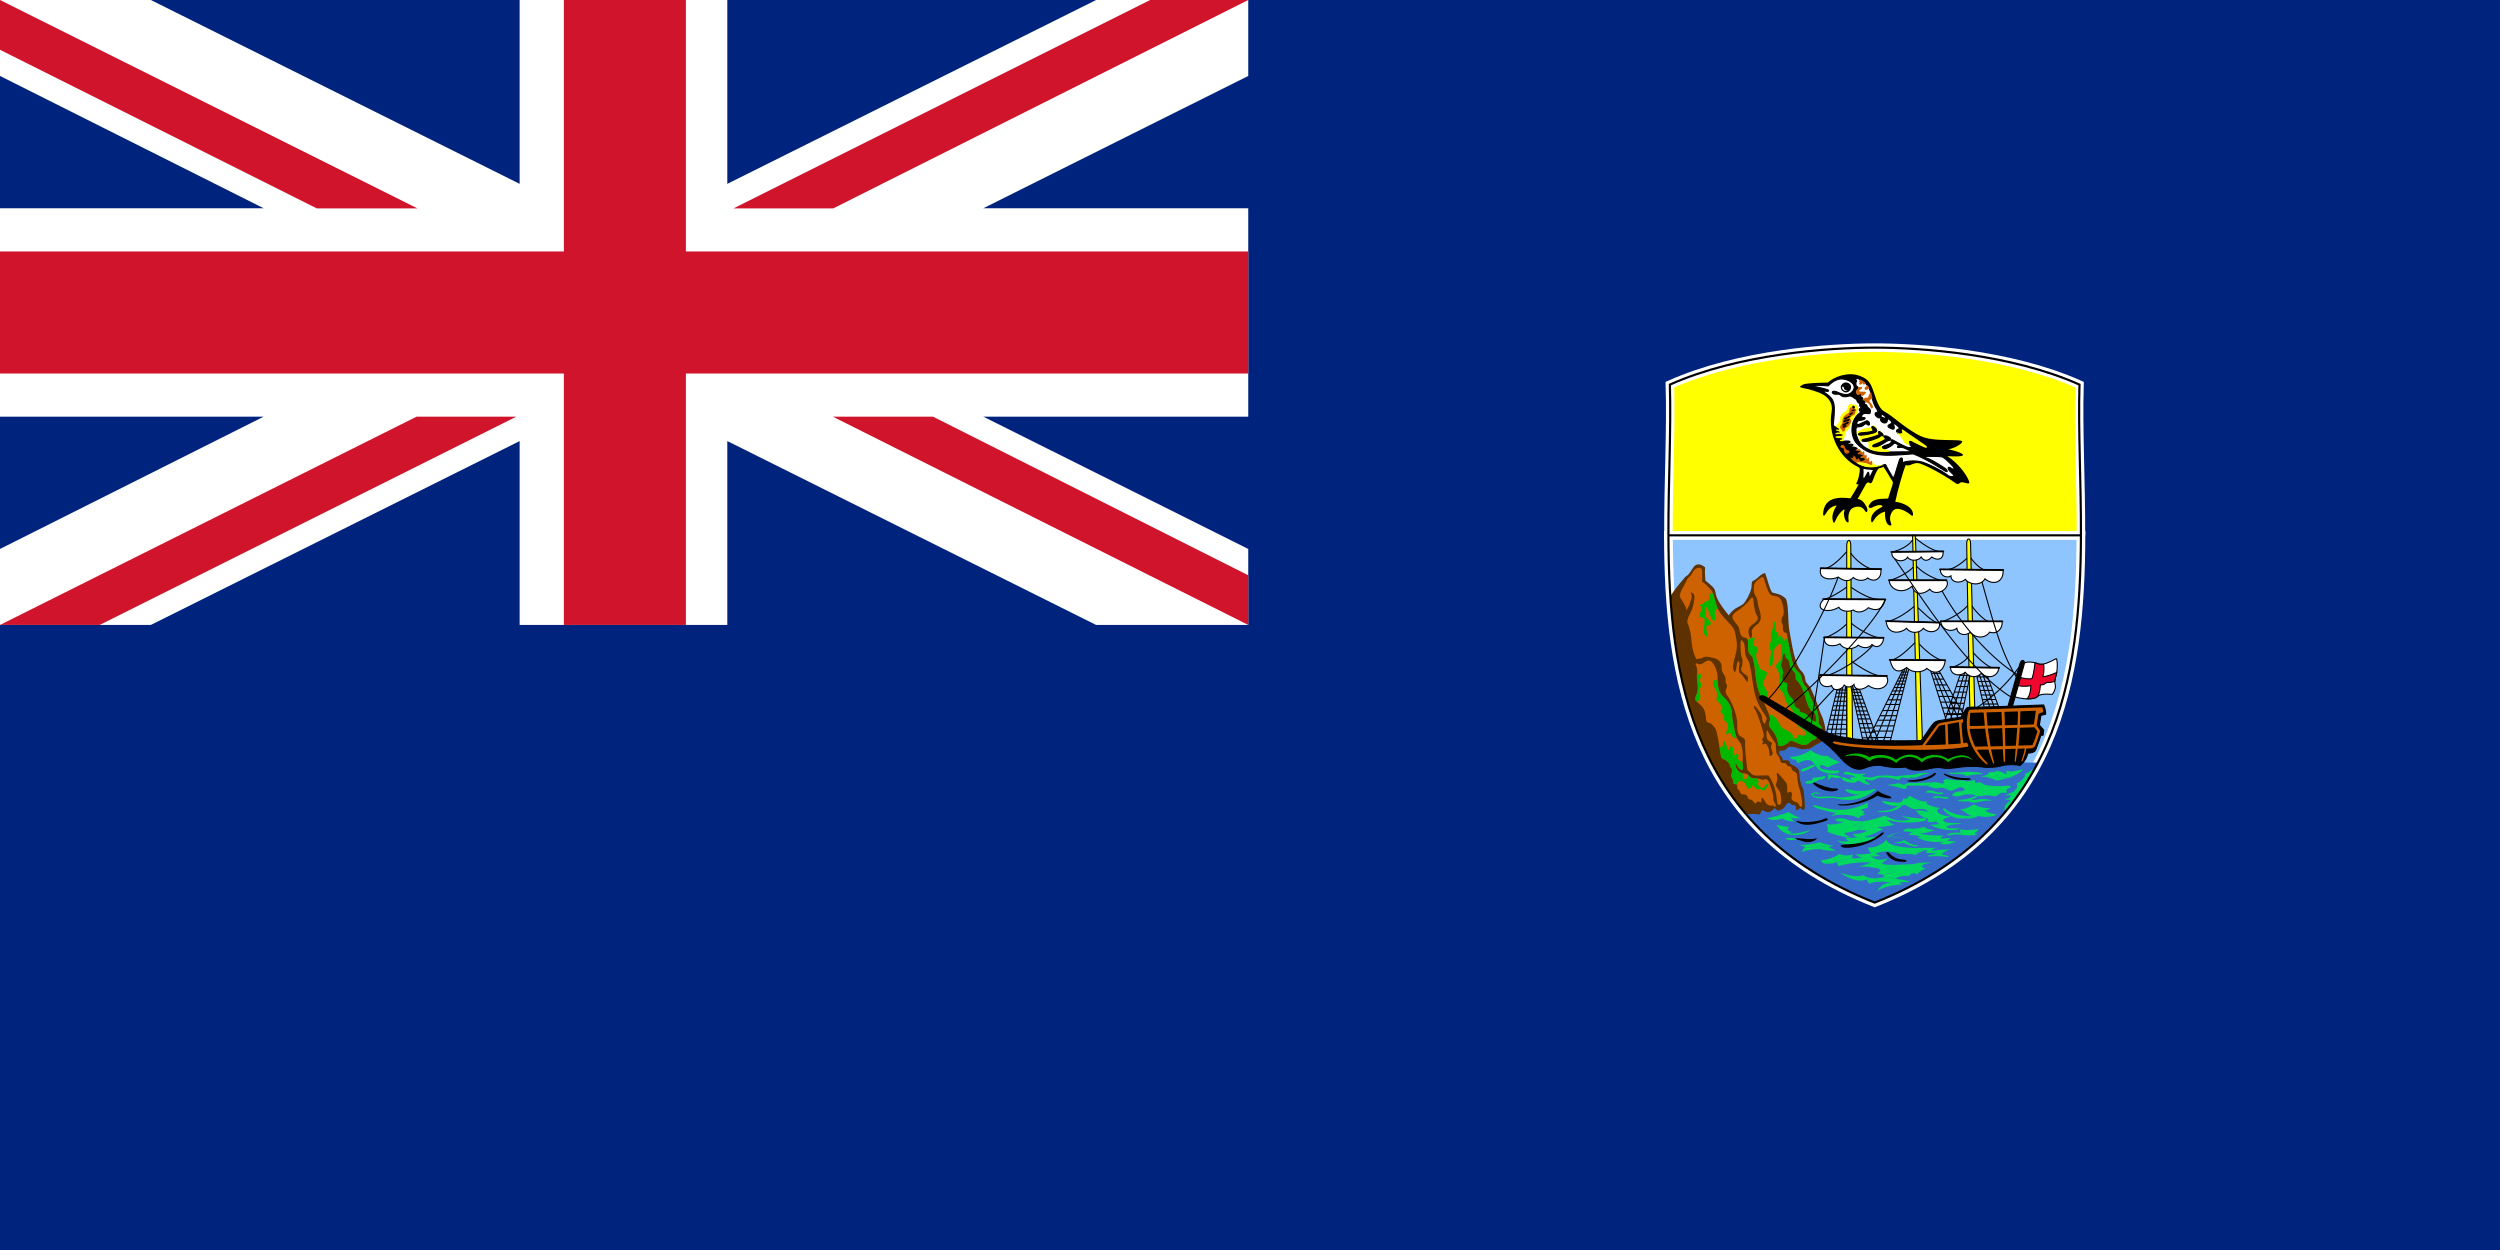 <svg xmlns="http://www.w3.org/2000/svg" width="1200" height="600" version="1"><path d="M1200 600V0H0v600h1200z" fill="#00247d"/><path d="M0 99.96h126.546L0 36.455V0h72.404l177.022 88.246V0h99.681v88.246L526.13 0h73.028v36.456L471.988 99.96h127.17v100.038h-127.17l127.17 63.504v36.468H526.13l-177.023-88.258v88.258h-99.68v-88.258L72.403 299.969H0v-36.468l126.546-63.504H0V99.96z" fill="#fff"/><path d="M552.061 0L352.074 100.03h47.872L599.158 0h-47.097zm47.097 299.969l-199.425-99.976h48.085l151.34 76.141v23.835zM200.37 100.03L0 0v23.89l152.078 76.141h48.293zm-.412 99.963L0 299.97h47.847l199.988-99.976h-47.877z" fill="#cf142b"/><path d="M0 120.714h270.658V0h58.576v120.714h269.924v58.578H329.234V299.97h-58.576V179.292H0v-58.578z" fill="#cf142b"/><path d="M399.668 640.771c-.046 16.332-2.623 33.927-23.764 42.308-21.142-8.381-23.719-25.976-23.765-42.308h47.529z" fill="#8fc5ff" stroke-width="1.009" transform="matrix(4.166 0 0 4.167 -666.166 -2413.139)" stroke="#fff"/><path d="M900.003 433.162c39.93-15.83 63.967-39.556 78.328-67.104-2.15.084-6.654-.045-8.6-.179-2.166-.141-84.457-8.408-94.202-11.984-8.478-3.108-40.826 2.642-55.925 8.038 14.086 29.302 38.485 54.611 80.399 71.229z" fill="#366cc9"/><path d="M838.444 390.972c1.346-.437 3.916-.333 4.929-.15 1.191.217 1.408.325 1.841-.975.434-1.3 1.409-.975 2.167-.325.758.65 2.704.325 3.462-.758.759-1.08.975-.971 1.733-.217.759.758 1.084.542 1.842.325.758-.212 2.058-1.08 2.708-2.27.65-1.193 1.62-1.626 2.163-.976.541.65 1.083.975 1.841.867.758-.109.975.65.867 1.62-.109.976.325 1.192 2.166-.32 1.625 1.62 2.163.97 2.163-.759 0-1.733-.43-8.12-1.08-8.987-.65-.867-1.3-3.359-1.408-5.31-.204-3.678-.216-3.895-4.658-6.17 0-1.3-.325-1.842-3.462-1.625.108-.434-.433-1.734-1.083-2.275-.65-.542-.759-.759-.434-2.271 1.3.108 2.709-.109 3.467-1.192.754-1.083 3.245-.867 4.762-.217 1.517.65 3.466.759 6.387.325 1.083-.866 2.925-1.841 4.875-2.925 1.946-1.083 2.487-1.517 2.595-3.033.28-3.888-1.083-8.338-2.166-10.393-1.08-2.058-1.404-4.658-2.92-7.908-1.65-3.538-1.626-4.438-3.467-6.605-.504-.596-1.083-1.083-1.192-2.27-.108-1.192-.541-2.817-1.837-4.01-3.275-3.003-4.55-12.67-5.85-19.817-.746-4.096-.216-13.75-1.945-15.267-2.925-2.384-4.334-1.95-6.283-2.709-1.409-1.95-2.054-5.846-3.354-9.313-2.059.325-3.467 2.492-4.875 3.25-1.408.759-1.625.759-1.625 2.709 0 1.946-1.083 4.654-3.029 7.688-1.95 3.03-5.2 2.167-7.904 6.713-5.958-7.255-6.066-9.313-6.5-11.372-.432-2.054-1.407-2.487-4.761-5.412 0-.867-.434-4.33-.109-6.28-2.491-2.058-4.333-1.733-5.52-.217-1.192 1.517-2.058 3.788-3.9 4.655-1.104 1.404-4.433 4.946-7.158 9.163 2.48 37.685 10.983 75.095 36.552 105.013z" fill="#5d3100"/><path d="M399.668 640.771c.018-6.152-.324-12.125-.168-17.359-7.9-3.535-18.295-4.262-23.596-4.262-5.302 0-15.697.727-23.597 4.262.156 5.234-.185 11.207-.168 17.359h47.529z" stroke-width=".98" transform="matrix(4.166 0 0 4.167 -666.166 -2413.139)" fill="#ff0" stroke="#fff"/><path d="M806.342 286.542c1.083 1.734 3.033 4.713 3.25 6.334.758-1.571 1.354-2.271 1.516-3.246.163-.975 1.3-2.871.867-3.9-.433-1.03-.758-1.842.433-1.084 1.188.759.958 2.071.7 4.009-.7 5.304-2.92 6.388-3.246 9.963 3.196 7.525.813 10.234 4.275 17.596.542.325 1.988-.254 2.42-.145 1.838-1.3 3.213-.83 5.809-.288 2.6.542 4.008 2.38 4.008 4.004 0 1.625 0 2.059.542 3.034.541.975 1.624 2.492 1.408 3.575-.217 1.08.216 1.73.541 2.271.325.542-.108 1.733-.433 2.492-.325.758-.216 1.733 1.083 3.358 1.3 1.621 4.33 8.446 4.33 12.45 0 4.01.216 5.851 1.84 6.605 1.626.759 2.167 1.409 1.95 3.142-.216 1.734.759 10.722.976 12.13.216 1.408.758 1.083 1.408 1.842.646.754 1.079 1.62 3.246 1.62 2.166 0 4.258-.287 5.666-.07 1.95 2.708 3.141 6.388 3.575 8.663.433 2.275.395 5.38 1.154 5.38.758 0 1.516.107 1.3-2.71-.217-2.816-.434-3.25-1.409-4.654-.975-1.408-1.516-2.058-.975-2.925.542-.867.65-2.275.434-3.358-.217-1.084-.542-2.705 1.3-.542 1.841 2.167 2.383 2.708 2.925 3.467.541.758.754 2.167.65 3.467-.109 1.295.104 1.837.862 1.187.758-.646 1.733.433 1.3 1.842-.433 1.408.108 2.275 1.408 2.708 1.3.434 1.842.759 2.167 1.734.325.975 1.408 1.404 1.408-.542 0-1.95-.758-6.067-1.3-7.363-.542-1.3-.975-4.117-1.083-5.742-.109-1.625-.434-2.054-1.192-2.379-.758-.325-1.408-.867-1.516-1.625-.109-.758-.759-1.03-1.246-1.03-.488 0-.917-.378-1.188-.92-.27-.542-.541-.596-1.083-.65-.542-.054-1.408.27-1.679-.596-.27-.867-.65-2.113-1.192-2.817-.541-.704-1.029-.92-1.083-3.354-.054-2.438-.108-2.763-.866-3.63-.759-.866-2.059-3.137-2.6-4.112-.538-.975-1.08-1.95-1.08.108 0 2.054 0 3.138 1.296 3.896 1.3.758 1.625.758 1.084 1.842-.542 1.083 0 1.842.216 2.6.217.758.65 1.517 0 2.27-.65.76-1.3.543-1.191-.645.108-1.192-.325-2.6-.863-3.575-.541-.975-.975-1.625-1.625-1.083-.65.541-1.191-.109-.758-.542.433-.434.325-.759 0-1.084-.325-.325-.433-.65.108-1.3.542-.65.542-.975.217-2.487-.325-1.517-2.708-9.097-3.791-10.83-1.084-1.733-.975-3.033.433-1.3 1.408 1.733 2.6 3.25 2.708 4.654.108 1.409.433 2.276.867 2.817.433.542.758.325.975-.867.216-1.191 1.083-.758-.434-3.029-1.516-2.275-4.333-6.067-5.416-12.888-1.083-6.821-1.517-11.371-2.6-13.209-1.079-1.842-1.404-2.275-1.512-4.008-.109-1.734 0-3.467-.759-4.763-.758-1.3-1.3-1.517-1.408.433-.108 1.946.109 6.28.65 7.038.542.758.217 2.704.109 3.788-.109 1.083-1.813 2.154 1.733 4.333 1.408.867 1.187 2.059.975 2.817-.217.754-.434.646-1.192-.542-.758-1.191-1.516-2.166-2.275-2.816-.758-.65-.866-1.084-.758-2.6.108-1.517.433-2.6 0-3.138-.433-.542-.65-.109-.867.754-.216.867-.433 3.25-.866 3.9-.434.65-.65.217-.975-1.192-.325-1.408.108-3.57.866-6.062.759-2.492 1.192-5.092.542-8.338-.65-3.25-.325-4.225-2.816-6.93-2.488-2.708-5.304-5.308-6.496-8.663-1.191-3.358-1.408-6.283-2.708-7.8-1.296-1.513-3.137-3.463-4.329-4.004v-4.98c0-1.192-.542-1.95-1.95-1.733-1.408.216-2.275 1.408-3.137 3.03-.867 1.624-1.517.866-2.708 3.683-1.192 2.816-2.925 4.22-2.925 7.254z" fill="#cf6200"/><path d="M814.137 318.269c.867.541 1.696.904 2.996.254s2.854-2.525 4.587-.684c1.73 1.838 2.704 4.872 2.704 7.255 0 2.38 0 6.821 2.708 9.313 2.708 2.488 4.112 5.088 4.22 8.338.11 3.246 1.3 8.23 1.626 9.53.325 1.295 1.083 2.812 1.95 3.679.866.867 1.516 3.358 1.624 5.954.109 2.6-.324 4.442 0 5.742.325 1.3 0 2.384-.974 1.734-.975-.65-1.192-.975-1.734-2.059-.541-1.083-1.191-.867-.65.759.542 1.625 2.167 3.137 3.575 3.137 1.408 0 1.842.217 2.708 1.084.863.866.971 1.3 2.488 1.3 1.516 0 1.733 0 3.141.433s1.408.217 2.167 0c.758-.217 1.512.433 2.054 1.842.541 1.408 1.841 5.304 1.841 6.388 0 1.083 0 2.166.759 3.25.758 1.083.541 2.167-.325 1.516-.867-.65-.867-.433-1.517-.325-.65.109-1.083-.216-1.946-.758-.866-.542-.325-.433-1.191-1.733-.867-1.3-1.409-1.734-1.409-.759s-.108 2.167-.758 1.625c-.65-.541-.975-.541-1.516 0-.542.542-.759.975-1.409-.108s-1.408-1.083-2.058-1.3c-.65-.217-.65-.217-.97-1.192-.326-.975-1.3-1.191-2.167-1.191-.867 0-1.3-.434-1.408-1.084-.109-.646-.65-1.08-1.084-1.404-.433-.325-.216-1.083-.325-1.842-.108-.758-.758-.433-1.191-.65-.434-.217-.759-.108-.759-1.192 0-1.083-.433-1.408-.758-2.166-.32-.759 0-1.517.217-2.38.216-.866.108-1.408-.538-2.166-.65-.759-.108-1.517-1.841-3.034-1.733-1.517-2.6-.217-3.142-3.788-.541-3.575-1.625-10.938-2.6-12.13-.974-1.191-1.62-2.058-2.595-2.383-.975-.325-1.625-.108-1.733-2.167-.109-2.054-.759-4.654-2.059-5.954-1.3-1.3-1.841-1.733-2.491-2.275-.65-.542-.867-1.517 0-3.354.866-1.842.542-4.334.433-5.526-.108-1.187-.433-2.704-.216-4.004.216-1.3.108-2.925-.217-3.792s-.758-1.083-.217-1.733zm26.094-30.789c-1.466 1.887-3.029 3.466-5.05 4.908-2.02 1.446-4.62 2.6-3.178 5.055 1.446 2.454 2.6 2.746 2.887 4.62.292 1.876.725 3.468 2.167 3.9 1.445.43 2.02.143 2.02 3.176 0 3.034 0 4.188 1.3 5.342s1.154 2.308 1.733 5.054c.575 2.742.575 8.663 2.309 12.705 1.733 4.042 5.633 11.697 5.2 13.284-.434 1.588-1.013 2.742.72 4.617 1.733 1.88 2.887 4.621 3.033 6.209.142 1.591.434 2.166 2.163 1.591 1.733-.579 2.6-1.158 3.179-1.879.575-.72 1.729-.575 3.32.288 1.588.866 4.042 1.733 5.483.866 1.446-.866 2.167-2.162 3.467-2.162 2.02-1.446 2.741-4.48 3.174-5.342.434-.867.146-.867-.72-1.734-.867-.866-.434-2.312-.58-3.754-.141-1.446-.72-3.608-2.453-6.788-1.73-3.175-2.742-7.075-3.896-8.083-1.154-1.013-1.733-3.467-1.88-4.622-.14-1.154-1.44-2.166-2.307-3.033-.867-.863-1.734-2.163-2.742-7.217-1.012-5.054-1.733-8.663-1.733-9.53 0-.866-.146-1.012-1.012-1.3-.867-.287-1.3-1.733-1.009-2.454.288-.72-.291-1.442-.579-2.308-.287-.867 0-2.455.58-3.321.574-.867.433-3.321-.147-5.342-.579-2.021-1.154-3.755-3.466-4.046-2.308-.288-2.741-.863-3.608-2.742-.867-1.875-1.733-5.196-2.02-5.921-.288-.721-.722-.867-2.455.579-1.733 1.442-2.308 1.92-2.308 4.62 0 1.734.287 2.31.862 3.322.58 1.008.725 1.3 1.159 4.042.433 2.742 2.887 7.075-.292 9.53-3.175 2.454-2.741 3.033-2.596 4.762.142 1.734-.866 2.888-1.445.433-.575-2.454 0-3.896 1.733-5.05 1.733-1.158 3.32-2.6 2.166-4.187-1.158-1.588-1.587-5.342-1.733-7.076-.146-1.733-.433-2.312-1.446-1.012z" fill="#cf6200"/><path d="M814.512 324.294c-.079 1.175.184 2.467.275 3.504.109 1.192.433 3.684-.433 5.526-.867 1.837-.65 2.812 0 3.354.037.029.07.058.104.087 1.767-.591 1.996-2.562 1.52-3.516-.503-1.009-.358-2.238.217-3.246.58-1.013.58-1.588.075-2.313-.508-.72-.508-.72.071-2.742.509-1.78-.775-1.767-1.829-.654zm18.466 27.98c-.325-1.3-1.517-6.283-1.625-9.53-.109-3.25-1.513-5.85-4.22-8.337-2.113-1.946-2.576-5.071-2.676-7.484-1.587-.97-2.258-.529-2.124 1.275.141 1.946 2.091 2.888 1.804 5.7-.288 2.817-.288 2.096 1.083 3.467 1.37 1.371 1.875 2.671 1.154 3.25-.72.576-.796 1.588.217 1.946 1.008.363 1.083 1.446.937 2.455-.146 1.012.796 1.229 1.37 1.95.58.72.65 2.454.076 3.467-.58 1.008-.65 2.596.358 1.733 1.013-.867 1.446-.075 2.237 1.296.688 1.183 1.263.813 2.009.454a9.135 9.135 0 0 1-.6-1.642zm14.078 25.231c-.65 1.3-1.408.867-2.058.217-.65-.65-1.408-.65-1.083-1.842.325-1.192.216-1.409-.65-2.059-.1-.075-.2-.141-.3-.208-.271-.008-.588-.008-1-.008-1.517 0-1.625-.434-2.488-1.3a7.28 7.28 0 0 0-.533-.484c-.017.209-.008.484-.008.809 0 1.191 0 .975-1.192 1.3-1.192.325-.975-1.192-1.192-2.167a3.58 3.58 0 0 0-.187-.583c-1.304-.25-2.679-1.626-3.17-3.096-.542-1.626.108-1.842.65-.759.541 1.084.758 1.409 1.733 2.059.974.65 1.3-.434.974-1.734-.104-.416-.129-.9-.116-1.437-.233-.421-.55-.763-.967-.946-1.733-.759-1.191-.975-1.083-2.384.108-1.404-.217-1.404-1.3-.65-1.083.759-1.192-.108-1.192-2.27 0-2.167-1.408-2.167-1.729-.65-.325 1.516-.866.541-1.516-1.626s-1.517-2.708-1.625-.65c-.092 1.742-.575 2.159-1.708 1.192.2 1.258.375 2.433.516 3.358.542 3.571 1.409 2.271 3.142 3.788 1.733 1.517 1.191 2.275 1.841 3.034.646.758.754 1.3.538 2.166-.217.863-.538 1.621-.217 2.38.325.758.758 1.083.758 2.166 0 1.084.325.975.759 1.192.27.133.62.058.875.167.279-.367.533-.817.858-1.142 1.3-1.3 3.25.108 3.9 1.733.65 1.626 1.404 2.059 2.379.759.975-1.3.65-1.084 1.733.108 1.083 1.192 1.517.975 1.517.975s1.083-.433 1.841.217 1.192.542 2.596-1.517c1.408-2.058-.646-1.408-1.296-.108zm3.862-59.415c.43-3.176.142-6.35 1.442-7.51 1.3-1.153 2.887-3.462 2.741 1.447-.141 4.908-.287 4.62-1.295 5.775-1.013 1.154-1.88 1.442-.867 3.32 1.008 1.876 1.154 2.022 1.008 4.91-.141 2.887-.141 4.041 1.013 5.487 1.154 1.442 1.441 1.588 1.733 3.175.287 1.588 1.296 3.755 2.596 4.909s2.745 4.475 2.887 6.788c.146 2.308 2.166 2.887 4.041 4.475 1.88 1.588-.429 2.742-1.875 2.021-1.441-.72-.866 0-1.733 1.008-.866 1.013-1.154 1.159-1.875-.575-.72-1.733-3.179-2.887-4.333-3.32-1.154-.434-2.162-2.313-3.175-4.188-.866-1.613-2.583-2.792-4.15-2.913.434 1.217.667 2.17.542 2.625-.433 1.588-1.012 2.742.721 4.617 1.733 1.88 2.887 4.621 3.033 6.209.142 1.591.434 2.166 2.163 1.591 1.733-.579 2.6-1.158 3.179-1.879.575-.72 1.729-.575 3.32.288 1.588.866 4.042 1.733 5.483.866 1.446-.866 2.167-2.162 3.467-2.162 2.02-1.446 2.741-4.48 3.174-5.342.434-.867.146-.867-.72-1.734-.867-.866-.434-2.312-.58-3.754-.141-1.446-.72-3.608-2.453-6.788-1.73-3.175-2.742-7.075-3.896-8.083-1.154-1.013-1.733-3.467-1.88-4.622-.14-1.154-1.44-2.166-2.307-3.033-.867-.863-1.734-2.163-2.742-7.217-.791-3.95-1.404-7.013-1.633-8.58-1.037 1.655-1.746 2.059-2.12.925-.434-1.295-1.013-2.02-1.588-1.154-.58.867-.725-.72-.725-1.442 0-.725-.142-.866-.867-.866-.72 0-.141-1.154-.433-3.321-.287-2.167-.72-2.455-1.008.146-.288 2.596-1.733 4.183-1.154 4.762.575.58.287 1.734-.292 3.467-.575 1.73-.287 2.742.146 3.896.433 1.154-.288 3.321-.58 5.2-.287 1.876 1.159 3.75 1.592.575zm-26.386-25.952c-1.07.08-1.804 1.017-1.191 4.296.383 2.03-1.154 1.588-1.73.575-.578-1.008-1.012-3.175-2.166-5.054-1.158-1.875-.579 1.3-.72 3.033-.146 1.734 1.008 1.734 2.02 3.175 1.008 1.446.142 2.026-1.012 2.026s-.575 2.308-.288 3.896c.288 1.587-.287 1.879-1.158.579-.862-1.3-.288-3.321-.142-5.775.142-2.455.288-1.88-1.3-2.455-1.587-.579-1.3-.866-.72-2.312.575-1.442 1.154-2.167.433-2.888-.725-.72-.58-1.154.575-1.3 1.154-.142.725-1.008 1.733-1.3 1.013-.288 1.446.146 1.587-1.73.121-1.566.646-2.529 1.821-2.054.708 2.413 1.63 6.167 2.258 7.288zm14.545 17.001c0 3.034 0 4.188 1.3 5.342s1.154 2.308 1.733 5.054c.575 2.742.575 8.663 2.309 12.705.516 1.204 1.229 2.734 1.958 4.325.958-.754 1.791-2.05 2.087-2.737.43-1.013-.866-3.034-1.879-4.763-1.008-1.733.146-2.313 1.154-4.48 1.013-2.162-.141-2.308-1.729-2.887-1.591-.575-1.591-2.021-2.458-4.33-.867-2.308-.72-3.32-.142-4.62.575-1.3.142-2.309-1.012-2.6-1.154-.288-.867-1.155-.433-2.597.433-1.445.72-1.733-1.009-1.3-1.312.325-1.629.571-2.02 1.046.095.417.141.996.141 1.842z" fill="#00b800"/><path d="M855.68 315.202c-.158 1.733-.145 2.6-.579 3.175-.429.58-.141 1.446.292 2.313.433.866.72 2.02.287 3.608s.288 2.888 1.155 3.321c.866.433 1.3 0 1.012 2.021-.292 2.02.867 4.188 1.875 5.054 1.012.867 1.733 2.309 1.587 3.176-.141.866.725 1.733 1.733 2.166 1.013.434.867.58.867 1.155 0 .579.433.579 1.588.866 1.154.288 2.02 1.013 3.32 2.6 1.3 1.588 3.175 2.455 2.887.721-.287-1.733 0-2.887-1.733-3.754-1.729-.867-3.029-5.054-3.754-7.942-.72-2.888-3.029-6.784-4.329-7.505-.145-2.025.146-3.033-1.154-4.046-1.3-1.008-1.733-2.308-1.733-3.32 0-1.01-.72-2.31-1.3-2.597-.575-.291-.866-1.012-.866-1.879s-1.009-.72-1.155.867z" fill="#5d3100"/><path d="M848.03 392.664c2.597-.217 9.638-2.275 10.392-2.925 1.733 1.191 4.766 2.817 6.066 2.817-2.491.541-4.116.216-4.766-.217.325.758 1.191 1.95 1.733 2.058-2.383-.108-5.087-.65-5.954-1.516-2.058.866-5.524 1.083-7.47-.217zm4.655 3.25c.92.27 5.52 1.03 6.116 1.03-1.516 1.295-.217 2.541 2.33 2.324-1.247.163-2.605.634-1.68.813 2.22.433 8.229-1.192 9.42-1.842-2.058 2.654-12.07 5.092-16.186-2.325zm4.116 6.605c1.242-.65 4.33-.434 5.792.27-1.625.596-4.817.596-5.792-.27z" fill="#00d860"/><path d="M861.455 402.41c2.22-.379 8.5 1.138 10.72-.216-.758 2.004-4.712 2.275-6.066 1.841-1.35-.433-2.65-.975-3.57-.92.487-.271-.326-.326-1.084-.705z"/><path d="M863.73 405.498c1.679.267 7.687-.488 9.529-1.192 1.945.65 5.79 1.675 6.657 1.567-1.841 1.137-5.362.487-6.495 0-3.25 1.083-5.904 1.408-9.691-.375z" fill="#00d860"/><path d="M866.6 406.51c2.405.542 4.454.155 6.821-.637.737.317 2.475.704 4.108.625 1.088.62 2.55 1.487 3.958 1.596-1.462.596-6.824 0-7.903-.596-2.709.054-7.367.65-8.5 1.57-.054-.757.438-1.812 1.517-2.558z" fill="#00d860"/><path d="M863.73 394.289c1.875.625 8.662.325 12.124-1.3 1.367-.642 2.213.433.65.975-5.629 1.95-10.07 2.708-13.316.975-1.283-.683-1.408-1.3.542-.65z"/><path d="M896.97 385.084c-8.337 3.896-13.862 5.088-25.445 1.517-1.079-.333-1.841 0-.65.758 1.192.755 7.579 2.488 9.096 2.596 1.516.109.975.813.054 1.084-.921.27-1.192.92.054.433 1.246-.487 8.204-.67 11.045.813 1.242.65 1.567.541 1.458.054-.108-.488.542-.813 1.463-.921.92-.108 1.462-.433.758-.704-.704-.271-.812-.434-.27-.704.54-.271.595-.542-.217-.705-.813-.162-1.355-.379-.596-.758.758-.375 1.895-.65 2.762-.754.217-.596-.162-2.167.488-2.709z" fill="#00d860"/><path d="M883.108 386.06c4.766.337 13.537-1.842 18.195-6.388 1.62.97 3.895 2.054 5.087 2.27 1.191.217 2.275 1.3.433 1.3-1.841 0-4.441-.758-5.629-1.3-6.174 3.792-13.399 5.038-17.978 4.66-1.296-.11-1.62-.65-.108-.543z"/><path d="M869.034 360.07c1.625 1.138 4.495 3.03 8.228 2.76 1.842 1.462 4.713 2.708 6.013 2.978-2.492 1.03-5.2 1.896-5.904 2.709-1.138-1.083-2.596-.921-2.975-1.463-1.083.867-.92 1.409-.217 1.842.704.433 6.17 1.354 7.525.975 1.354-.379 1.716.742.596 1.134-2.925 1.029-8.608.054-10.558-3.084-1.95-3.142-3.629-4.334-8.933-1.463-.596-1.516-.596-1.895-1.625-1.895s-2.925-1.355-1.462-1.3c1.462.054 5.795-.596 9.312-3.192z" fill="#00d860"/><path d="M870.334 367.054c-.904.225-3.467 1.625-4.383 1.734-.921.108-2.546 1.408-.867 1.462 1.675.054 3.841-1.787 5.033-1.95 1.192-.162 1.3-1.517.217-1.246zm5.249 5.467c-.641.113-3.408.759-4.166.704-.758-.054-1.517.163-1.462.705.054.541.27.866-.867.758-1.137-.108-2.112.325-2.383.65-.271.325-.488.65.65.758 1.137.109 1.733.217 3.033-.379 1.3-.596 2.546-1.516 3.954-1.57 1.404-.055 2.812-1.897 1.241-1.626z" fill="#00d860"/><path d="M871.688 375.88c1.183.766 7.037 2.762 9.15 2.6 2.112-.163 1.716.846.108 1.192-3.304.7-7.338-.738-10.07-2.926-1.355-1.083-.109-1.462.812-.866z"/><path d="M899.407 378.75c-4.479 1.43-9.041.922-10.883.434-1.841-.487-3.52-.596-2.275.596 1.246 1.188 5.254 2 7.525 1.404-8.066 1.842-10.179 1.68-12.179 1.354-2.004-.325-5.766-.254-7.362-.108-1.191.108-2.816-.054-3.52-.487-.704-.434-.92-1.246 1.191-1.03 2.109.217 2.384-.216.542-.487-1.841-.271-4.387.487-1.896 2.058 2.492 1.571 7.958-.108 11.425.867 3.462.975 10.824 1.68 17.811-3.954.358-.288.975-1.08-.38-.646zm-21.982-6.608c.162.542.162 1.138 0 1.517-.163.379-.163.867.542.325.704-.542 1.137-1.192 1.841-.813.704.38 2.492.325 3.3.217.817-.108 1.083-.27-.104-.758-1.192-.488-2.383-.65-3.033-.596-.65.054-1.463-.109-2.004-.325-.542-.217-.705-.109-.542.433z" fill="#00d860"/><path d="M888.958 374.255c-.921.054-2.546-.542-3.413-.921-.866-.38-2.108-.434-1.187.812.916 1.246 4.925 1.95 6.333 1.355 1.408-.596.812-1.246 2.216-.38 1.409.867 2.87 1.463 3.9 1.463 1.03 0 1.408 0 .27-.65-1.137-.65-1.678-.813-1.787-1.354-.108-.542-.27-.867.759-.542 1.029.325 2.22.92 3.033.488.812-.434 2.325-1.409 3.679-1.409l.325-.812c-1.95-.163-3.192.433-3.733.65-.542.216-1.517.325-2.546.162-1.03-.162-2.383-.27-2.708-.542-.325-.27-.325-.487.542-.65.866-.162 1.137-.758-.055-.541-1.191.216-4.383.108-6.062-.434-1.679-.537-2.383-.591-3.087-.325-.704.271-.596 1.03.433 1.084 1.03.054 3.358.27 4.17 1.029.813.758.705.812-.216.433-.92-.379-2.6-.162-.866 1.084zm14.128-1.95l-.325.812c2.004-.054 6.879.433 8.445 1.409 1.517-1.192 1.246-1.571 2.33-1.355 1.082.217 2.437.596 3.032.271.596-.325 1.03-.27 1.68-.162.645.108 2.053-.163 2.866-.65.812-.488 2.491-1.138 3.466-1.138.975 0 2.163-.217.38-.487-1.788-.271-4.496.27-5.417.595-.916.325-3.679.542-5.304.542-1.625 0-3.841.813-5.683.325-1.841-.487-4.387-.162-5.47-.162z" fill="#00d860"/><path d="M928.15 371.33c-3.245 2.383-7.144 2.925-11.798 3.25-1.354.096-.938.479.216.596 4.87.487 10.504-1.3 12.341-3.25.534-.563.475-1.497-.758-.596z"/><path d="M906.01 376.855c1.409.054 6.28 1.3 7.85 1.842 1.192-.109 1.517-.38 1.3-.813-.217-.433-.38-.92 1.787-.813 2.163.109 7.146.055 8.067.055.758-.325 2.433-1.625 3.191-1.68-1.946.109-10.066.542-11.095.434-1.03-.109-1.57 0-2.22.379-.65.38-1.03.542-1.842.217-.813-.325-2.275-.759-3.083-.271-.813.487-2.492.054-3.954.65z" fill="#00d860"/><path d="M925.014 377.126c.758-.325 2.433-1.625 3.191-1.68 1.408-.108 3.033.488 3.792.596.758.109 1.57-.054 1.029-.65-.542-.596-.055-1.625 2.166-1.354 2.217.27 3.354.65 5.52.433 2.167-.216 3.142 1.409 7.254-.216-.325 1.625.434 1.733 1.192 1.408.758-.325 1.625-.217 2.925.758 1.3.976 9.203 1.084 11.045.759 1.837-.325 2.812.65 1.404 1.083-1.404.434-1.733 1.084-1.404 1.517.32.43.646.97-1.083.754-1.734-.217-2.059.325-2.925.975-.867.65-1.083.867-3.467.434-2.379-.434-2.812-.109-4.112.108-1.3.217-1.625.217-2.925-.217-1.3-.433-4.112-.866-5.845-.325-1.733.542-3.033 1.084-4.55.65-1.516-.433-1.625-.216-.65-1.191.975-.976 1.192-.867 3.033-1.084 1.842-.212 3.25-.754 1.95-1.512-1.3-.759-1.733-.65-3.466.216-1.733.867-2.6 1.404-4.546.325-1.95-1.083-2.925-.866-4.225-.541-1.3.325-3.462-.434-5.303-1.246zm6.495 3.246c-2.479.354-3.146-1.242-5.737-.917-.867.108-2.33 1.187-.325 1.025 2-.163 4.166.92 6.116.758 1.95-.162 1.083-1.029-.054-.866zm-2.871 1.896c1.304-.475 4.008.433 5.146.216 1.137-.216 2.22.488 1.029.867-1.192.38-4.062-.704-5.362-.325-1.3.38-2.596-.108-.813-.758zm-25.878 6.983c1.788.059 8.23-.216 10.775-5.63.196-.416.38-.595 1.192-.053.812.541 3.791 2.329 9.366 2.816 1.562.138 3.25.921.108.705-3.141-.217-8.12-1.084-9.8-2.113-2.816 4.438-7.874 4.963-11.64 4.871-2.27-.054-1.73-.65 0-.596z" fill="#00d860"/><path d="M916.677 381.888c-.867 1.192-3.846 3.25-5.2 3.359-1.35.108-5.412-.271-6.441-.65-1.03-.38-2.275-.271-.813.758 1.463 1.03 5.092 1.734 6.55 1.409 1.462-.325 3.141-.813 4.279-.109 1.137.704 3.25 2.055 4.491 1.784 1.246-.267 3.792-.267 4.604.108.812.38 2.22 1.517.108.867-2.112-.65-3.845-.109-4.82-.542 1.083 1.517 3.541 3.954 5.633 3.954.487 0 .812.867-.217 1.355 1.03.487 3.408.866 4.654-.271-.325.433-.162.704.38.975.54.27 1.19.65.216.758-.975.109-3.192.38-3.842.109 2.109 1.35 7.58 3.516 13.154 2.433 1.062-.204 1.625-.646-.109-.596-3.574.108-3.787.054-4.437-.32-.65-.384-.541-.705.488-1.03 1.025-.325 3.624-.704 4.708-.704 1.083 0 2.166-.433-.054-.433-2.221 0-4.925 0-6.008-.38-1.084-.379-1.896-.866-.759-1.625 1.138-.758 2.33-.541 2.87-1.246-3.574-.054-7.961-1.95-5.524-3.679.567-.404.38-.433-.541-.542-.921-.108-3.625-.866-4.763-1.516-1.137-.65-.379-1.192.542-1.355-2.112.38-6.337-.758-9.15-2.87zm31.777-.108c-1.95 1.463-5.629 2.058-7.2 2.058-1.57 0-1.787.542-.541.705 1.245.162 2.6.325 3.141.162.542-.162.867-.216 1.675.163.812.379 2.546.596 4.062.108 1.517-.487 4.004-.704 5.033-.65 1.03.054 2.167.108.109-.488-2.054-.595-5.413-.162-6.225.055-.812.216-3.033.054-1.842-.325 1.192-.38 2.221-.975 2.817-1.463-.433-.108-.704-.217-1.03-.325zm-1.029 4.225c-1.68 1.246-4.113 2.434-6.604 2.542 2.275.813 4.17 3.142 5.629 3.034-.704.433-1.567 1.083-2.488 1.191 1.409.38 3.788-.054 5.738-1.137 3.25.92 7.47.325 8.878-.867-2.112 0-4.654-.758-5.791-1.733 1.029 0 2-.65 2.487-1.242-2.433.429-6.604-.759-7.85-1.788z" fill="#00d860"/><path d="M943.962 392.772c.921-.108 1.784-.758 2.488-1.191-1.783.595-9.583-.65-11.908-2.709-2.329-2.054-2.329-.487-.704.975 1.625 1.463 4.491 3.684 10.124 2.925zm5.738 4.98c-.975.541-5.63.866-7.146.541-1.516-.325-2.166-.162-1.787.434s.541 1.137-.704.975c-1.246-.163-3.467.108-4.383.433-.921.325-2.059 1.138-.109.813 1.946-.325 3.733-.705 5.196-.325 1.462.379 6.658.487 7.687.054 1.029-.434.325-.434-.163-.434-.487 0-.704-.325 0-.65s1.246-1.245 1.409-1.841zm-45.043-6.28c-1.95.867-8.446 2.6-10.179 2.709-2.167.975-3.896 1.516-4.979 1.516.758.65 3.68 1.296 4.87.975-.65.646-2.162 1.405-2.703 1.73 1.729-.217 3.787.216 4.654.325-2.275 1.3-5.413 1.733-7.037 1.516.541.759 1.3 1.517 2.274 1.517-2.058.542-4.55.542-5.85.109.542 1.083 1.084 1.733 1.842 1.841-1.733.217-3.9.542-5.737-.541 1.404 1.841 4.546 2.487 9.204 1.95 4.654-.542 8.553-2.6 9.637-3.467-1.95.217-4.55.325-5.85.108 2.6-.65 8.229-3.033 9.204-4.008-1.084 0-2.163-.325-2.925-.867 1.516.217 6.824-.43 8.45-1.08-1.95-.433-3.142-1.624-3.684-2.383 6.82 2.167 14.412 1.459 18.082.542.867-.217.971-1.317-.758-1.192-3.033.217-8.879-.65-10.395-1.408 1.408 1.083 3.141 1.733 4.333 1.95-2.817.758-6.712 1.3-12.453-1.842z" fill="#00d860"/><path d="M891.666 398.402c.541-.325 2.054-1.084 2.704-1.73-1.192.321-4.113-.325-4.87-.975 1.082 0 2.811-.541 4.978-1.516-3.896-.109-6.604-.109-8.012-.867-1.408-.758-4.004-.542-4.979-.325-.975.217-.65 1.842 3.462 1.408-1.733 1.192-6.387 1.625-8.12 1.192.433 1.404.758 2.813.325 3.571 2.275 1.3 8.229 2.925 11.154 2.709-2.6-.976-4.009-2.059-1.842-2.276 2.167-.216 3.358-.65 5.2-1.191z" fill="#00d860"/><path d="M884.95 405.444c5.182-.434 12.124-.525 17.648-5.2 1.409-1.192 2.354-.792.975.433-2.92 2.6-10.178 6.17-17.107 6.28-2.82.045-4.112-1.3-1.517-1.513z"/><path d="M923.768 396.885c-1.3.487-4.929 1.083-6.008.92-1.083-.162-2.654-.216-3.52.326-.867.542-.921.867.27.975 1.192.108 2.708.217 3.467.162-.975.542-1.625 1.3-1.842 1.625 1.733-.433 4.925.325 5.845.867-.704.217-1.516-.054-2.112-.379 2.925 3.088 11.587 3.088 12.995 2.546-.65.487-1.246.975-1.896 1.138 2.438.433 5.25.379 8.012-1.246-.92.162-3.679-.109-4.383-.163a5.198 5.198 0 0 1 2.109-1.246c-1.08-.216-4.492-.108-5.304.325.325-.65.92-1.462 1.57-1.733-4.278 0-9.474-.054-11.37-1.084 3.033.325 6.392-1.462 7.796-1.462-2.38-.054-4.98-.596-5.63-1.571zm-10.883 2.383c-2.112.434-5.304 1.3-6.17 1.788-.867.488-1.788.758.108.758 1.896 0 7.037.217 8.175.38-2.871-.434-6.767-.542-7.525-.542s-1.625-.054-.217-.488c1.409-.433 3.25-1.408 5.63-1.896zm-4.275 5.038c.755 0 4.059 0 5.358-1.137 1.355 1.029 3.954 2.487 5.63 2.487 1.678 0 1.516.434.053.596-1.458.163-4.328-.7-5.79-1.783-1.95.704-3.571.108-5.25-.163zm-25.065 14.564c3.354 1.3 7.796 2.274 11.041 1.191 1.842 1.625 5.633 1.733 7.687 1.3 2.059-.433 3.9-.65 6.175.108 2.27.759 6.929.813 8.229 1.892-1.192.059-3.738 0-4.333.167-.596.158-.271.537.812 1.133-3.679-.216-10.016 1.355-11.962 3.034.7-1.68 2.867-3.955 6.279-3.955-1.95-.7-8.174-.754-10.178.488-.596-.65-1.3-1.73-1.355-2.163-3.3 1.892-9.799-.812-12.395-3.196zm-8.612-6.063c3.996-.571 6.717-1.842 7.908-3.034.704.65 3.625 1.3 6.82.325-.65.488-.703 1.408-.433 1.896-2.112.054-6.12 1.083-7.47 1.788-1.354.7-5.308 1.187-6.604.483-1.3-.7-1.354-1.296-.22-1.458z" fill="#00d860"/><path d="M889.228 411.994c-2.112.054-6.12 1.083-7.47 1.788.27.541.433 1.404.487 2 3.896-1.409 12.829-2.271 16.241-1.73-1.625.109-4.712 1.784-6.441 2 4.22-.324 8.337.542 9.416.813 1.083.27 1.3 1.083.487 1.842-.812.758-1.187.867.542.92 1.733.055 5.308-.162 6.933-1.733-.65-.704-2.33-.433-2.817-.92 1.138-.38 2.438-1.192 2.925-1.788-2.925-.054-4.008-.109-4.983-.325-.975-.213-1.679-.488-.487-1.134 1.191-.65 1.733-1.191 2.112-1.625-2.112.596-5.412 1.084-8.174-1.083 1.029.27 3.462.108 4.329-.27-.921-.488-1.675-.868-2.434-.868 2.217-1.083 6.604-2.058 12.016.109 2.708-.217 5.633-.109 7.687.433.867-.867 2.708-2.925 3.683-3.467-6.387.542-17.865-.65-17.649-4.004-2.058 2.704-6.82 4.22-8.878 3.788-.217.975.65 2.166 1.408 2.816-2.166.434-5.85.759-7.579.434.975.975 2.813 1.842 3.896 1.733-2.27 0-3.462.434-5.25.271z" fill="#00d860"/><path d="M902.49 419.628c1.733.054 5.308-.163 6.933-1.734-.65-.704-2.33-.433-2.817-.92 1.138-.38 2.438-1.192 2.925-1.788 4.546-.375 8.608-.159 10.554-.754 1.95-.596 6.933-.271 7.908-.542-4.333.7-5.2 1.08-5.417 1.783-.216.705 1.409 1.3 2.438 1.3-1.95-.108-4.388 1.95-4.604 2.763-2.596-1.517-3.842.27-4.113.867-1.083-.434-4.658-.325-6.5 1.246-2.378-.705-3.949-1.084-6.332-.705 1.462-.325 1.192-1.3-.975-1.516zm20.79-12.672c1.463-.054 4.654.109 5.792-.054-.759.38-1.73 1.083-1.946 1.409 3.679-.434 8.712-.705 10.174-.488-1.783-.27-3.624.867-4.545 1.463-.921.595-.38.975.866 1.137 1.246.163 2.925 1.138.65.813-2.274-.325-6.766-.325-7.85-.163-1.082.163-1.678-.379-.107-.596 1.57-.216 2.65-.758 3.408-1.191-1.3.325-3.788.325-4.546.108-.758-.217-1.246-.65-.379-.867.867-.216.27-.542-.65-.433-.92.108-3.25 1.083-4.55 2.33 1.409-1.463 2.654-2.764 3.683-3.468z" fill="#00d860"/><path d="M906.769 409.394c1.787 2.004 3.896 3.142 7.254 3.25.704.02 2.016.967.325 1.03-4.55.162-6.82-.922-8.825-3.847-.412-.6.35-1.437 1.246-.433zm27.123-37.848c2.392 1.13 7.2 2.113 10.937 1.95.65-.029 1.958.667.32.813-4.22.379-8.011-.213-11.528-2.167-.975-.542-.65-1.03.271-.596z"/><path d="M936.33 371.492c3.679-.108 6.44-.054 7.578 1.03 2.108-.65 5.9-1.03 6.767-.867.866.162 1.841-.217-.163-.705-2.004-.483-6.658-.646-8.12-.375-1.463.267-6.012.43-7.525.267.65.108 1.08.217 1.463.65zm14.29 1.463c1.734-.921 6.712-.055 8.229-.705-1.083 1.3 3.466 1.409 7.416.38-1.516.975-4.762 1.137-6.17 1.733-1.408.596-2.167.163-3.25-.325-1.083-.488-3.841-1.463-6.225-1.083z" fill="#00d860"/><path d="M966.265 372.63c-3.95 1.029-8.5.92-7.416-.38-1.517.65-6.495-.216-8.229.705 1.788-1.084 3.142-.217 4.438-2.438.812.167 2.708.275 3.358-.592 1.137.271 3.141.759 3.737 1.35.596.596 1.512-.162.754-1.079 1.787-.65.654.771 4.82-.27.867-.217 2.98-.597 3.684-.65-1.409 1.137-3.088 2.379-5.146 3.354z" fill="#00d860"/><path d="M373.356 664.193c-.017-1.966-.207-18.422-.207-22.226 0-.91-.468-.728-.468 0v22.122c.215.039.505.078.675.104zm7.231-23.422l.812 23.461-.142.188-.471.007-.513-23.656h.314zm6.843 19.81c-.066-2.389-.366-13.448-.482-18.9-.015-.727-.448-.6-.441.026.047 4.391.308 16.672.356 18.887.17 0 .463-.017.567-.013z" transform="matrix(4.166 0 0 4.167 -666.166 -2413.139)" fill="#ff0" stroke="#000" stroke-width=".125"/><path d="M376.605 644.67l-6.913-.104c-.389 1.403 1.352 1.377 2.002 1.013.753.572 1.325.52 1.741.052.598.494 1.351.364 1.663.052.832.624 1.689 0 1.507-1.013zm.52 3.482l-7.069-.026c-1.221 1.169.364 1.741 1.716.935.182.39 1.013.624 1.663.312.598.468 1.351.13 1.741-.26.728.338 1.585.442 1.949-.961zm-.208 4.418l-6.809-.052c-.13 1.221 1.248 1.065 1.793.754.52.805 1.664.623 2.106.155.649.442 1.247.338 1.585-.078.754.65 1.377-.181 1.325-.779zm.338 4.418l-7.614-.13c-.416 1.299.753 1.533 1.299 1.221.182.754 1.195.494 1.455-.052.39.39.884.182 1.118-.078.104.702.987.728 1.663.13 1.377.962 2.677-.156 2.079-1.091zm6.757-1.819l-6.341-.052c.286 1.299.909 1.637 1.923.883.754.78 2.001.494 2.313.104 1.377 1.118 2.131-.182 2.105-.935zm-.65-4.34l-6.133-.182c.104 1.559 1.585 1.507 2.339.831.572.728 1.585.52 1.949 0 .78.78 2.053.312 1.845-.649zm.806-4.886h-6.601c.078 1.091 1.533 1.715 2.651.676.311 1.247 1.507.857 2.027.363.753.962 2.494-.129 1.923-1.039zm-.39-3.326l-5.899.078c-.104.961 1.299 1.377 1.819.597.286.494 1.273.442 1.559-.026.468.728 1.04.234 1.221 0 .676.494 1.404.26 1.3-.649zm6.913 2.157l-7.225-.078c-.026.753.754 1.065 1.221.753 0 .728 1.014.962 1.664.39.442.624 1.741.806 2.261-.052 1.065.884 2.209.26 2.079-1.013zm-.104 5.925l-7.069-.026c.052.987 1.195 1.325 1.845.805.156.832 1.04.884 1.559.468.624.702 1.664.754 2.235-.026.858.312 1.508-.416 1.43-1.221zm-.364 5.327l-5.588-.078c0 .988 1.17 1.118 1.69.598.545.65 1.377.65 1.845.13.753.65 1.897.468 2.053-.65z" fill="#fff" transform="matrix(4.166 0 0 4.167 -666.166 -2413.139)" stroke="#000" stroke-width=".125"/><path d="M381.257 664.42c-3.014.052-6.081.052-8.16-.26-2.079-.312-2.734-.604-4.158-1.455-2.131-1.273-2.651-1.585-5.665-3.352-.462-.271-.963.065-.312.493 3.04 2.001 4.192 2.743 5.639 3.691 1.507.987 2.479 1.864 3.404 2.91 1.196 1.352 2.079 1.378 2.625 1.17.546-.208 1.404-.494 2.261-.286.858.208 2.001.234 2.599.13.546.494 1.793.39 2.495.234.701-.156 1.221-.234 1.715-.13.494.104 1.247.026 1.741-.052s1.793-.208 2.703-.078c.909.13 1.845.052 2.443-.13.597-.182 1.689-.13 2.053-.026.519-.39.779-.884.909-1.403.611-.078.814-.154.949-.507.247-.65.48-1.287.559-1.572h.246l.078-.585-.506-.585.182-1.117.545-.13c.026-.338-.13-.858-.234-1.066-3.274.13-6.484.234-8.783.286-.26.208-.546.754-.598 1.092-1.403.233-2.235.337-2.599.415-.364.078-.567.107-.857.494-.468.624-.91 1.351-1.274 1.819z" transform="matrix(4.166 0 0 4.167 -666.166 -2413.139)" stroke="#000" stroke-width=".125"/><path d="M391.779 660.45c.159-.551.584-2.035 1.354-4.84.129-.468-.325-.653-.493-.052-.916 3.275-1.262 4.503-1.378 4.912.176-.003.428-.022.517-.02z" transform="matrix(4.166 0 0 4.167 -666.166 -2413.139)" stroke="#000" stroke-width=".125"/><path d="M396.85 654.961c-1.105.571-1.638.792-2.144.597-.466-.179-1.151-.28-1.552-.083a.523.523 0 0 1-.021.135 493.286 493.286 0 0 1-1.048 3.768c.818.289 2.227.328 2.556-.025.337-.364 1.26-.286 1.728-.26.299-.39.416-.871.338-1.105-.078-.234-.052-.649.065-.974.117-.325.273-1.378.078-2.053z" transform="matrix(4.166 0 0 4.167 -666.166 -2413.139)" fill="#fff" stroke="#000" stroke-width=".125"/><path d="M371.694 645.579c-1.222 3.534-5.458 11.461-8.014 14.014m1.962 1.153c2.901-2.244 10.236-9.528 11.483-12.594m-7.017 4.366c-.337 2.677-1.11 7.452-1.526 9.973m2.663-4.006c-.987.962-2.387 2.641-3.427 3.551m12.724-8.894c-.831.805-1.78 1.744-2.611 1.978m3.089-1.848c.731.779 1.77 1.659 2.628 1.893m-3.197-6.207c-.753.649-1.871 1.413-2.884 1.699m3.31-1.544c.65.546 1.342 1.342 2.173 1.706m-5.327-4.876c.805-.234 2.004-.858 2.628-1.507m.357-.13c.705.805 2.056 1.455 2.732 1.637m-5.561-3.248c.831-.182 1.861-.624 2.407-1.404m.312-.208c.701.598 1.933 1.462 2.738 1.54m3.193.786c-.451.468-1.556 1.309-2.257 1.296m2.715-1.335c.325.52 1.144 1.316 1.612 1.381m-4.795 5.922c.909-.312 2.183-1.056 2.82-1.823m.5.056c.266.48 1.28 1.565 1.852 1.786m-4.094 5.259c.416-.09 1.547-.652 1.858-1.315m.52-.364c.429.533 1.481 1.507 2.131 1.741m-18.815.861c1.273-.403 3.846-1.965 5.12-3.447m-2.433 1.872c1.065.753 2.303 1.507 3.251 1.676m-6.172-4.454c.702-.299 1.624-.809 2.339-1.549m.536-.104c.286.402 2.388 1.686 3.284 1.699m-3.82-5.844c-.546.441-1.858 1.234-2.495 1.403m2.992-1.377c.728.506 2.167 1.4 3.154 1.4m-3.651-5.493c-.585.662-1.572 1.685-2.391 1.919m2.862-1.764c.455.728 1.673 1.712 2.466 1.842m8.053 2.531c1.822 3.359 5.201 7.465 8.618 9.622m-14.085-13.345c2.767 3.976 8.199 12.695 13.367 15.914m.952-3.401a18.428 18.428 0 0 1-4.795 4.607m4.486-3.509c-1.741-2.78-2.641-6.295-3.943-10.924m-14.122 12.36l2.144 5.899m-2.542-6.037l1.896 6.017m-2.304-6.295l1.76 6.262m-1.938-6.165l1.359 6.128m-.05-.222h1.699m-.227-.64h-1.602m1.426-.493h-1.546m1.365-.501h-1.475m1.28-.545h-1.404m-.104-.471h1.332m-1.429-.442h1.264m-1.371-.481h1.202m-1.297-.429h1.134m-1.234-.445h1.078m-1.166-.409h1.02m-1.121-.38h.991m-1.046-.322h.923m-2.595.009l-1.208 4.932m1.561-5.015l-1.037 5.21m1.315-5.399l-.839 5.549m1.192-5.666l-.609 5.803m.735-.332h-1.923m1.923-.533h-2.225m2.225-.546h-2.095m2.095-.52h-1.965m1.965-.532h-1.838m1.838-.585h-1.692m1.692-.507h-1.569m1.569-.52h-1.436m1.436-.506h-1.316m1.316-.442h-1.212m1.212-.351h-1.121m1.121 5.503v-5.88m6.466-1.937l-4.029 8.08m4.283-8.216l-3.43 8.254m3.676-8.337l-2.721 8.383m2.898-8.241l-2.116 8.238m.093-.377h-2.534m2.729-.74h-2.359m2.476-.598h-2.17m2.374-.65h-2.053m2.157-.519h-1.897m2.079-.598h-1.787m1.966-.698h-1.618m1.754-.533h-1.488m1.644-.608h-1.348m1.455-.416h-1.247m1.348-.389h-1.143m1.244-.397h-1.053m1.144-.35h-.968m1.059-.351h-.887m.978-.361h-.8m.884-.325h-.721m3.341-.119l1.763 5.58m-1.427-5.465l2.139 5.355m-1.834-5.342l2.505 5.237m.602-.453l-2.763-4.888m2.761 4.884h-2.192m1.817-.663h-2.019m1.644-.662h-1.851m1.476-.663h-1.688m1.313-.663h-1.529m1.154-.662h-1.36m.985-.663h-1.194m.819-.663h-1.032m3.296.158l-1.725 5.173m2.242-5.407l-1.6 5.303m.741-.117l1.174-4.992m.302.17l-.988 4.75m-1.671-.305h1.731m-1.516-.644h1.65m-1.435-.643h1.572m-1.357-.643h1.491m-1.276-.643h1.41m-1.195-.643h1.329m-1.114-.644h1.248m-1.033-.643h1.027m.914.105l.846 3.547m-.531-3.71l1.169 3.697m-.773-3.716l1.275 3.702m-.751-3.494l1.277 3.477m-.114-.307h-1.638m1.445-.52h-1.556m1.363-.52h-1.491m1.299-.52h-1.43m1.237-.519h-1.358m1.166-.52h-1.284m1.091-.52h-1.218" transform="matrix(4.166 0 0 4.167 -666.166 -2413.139)" fill="none" stroke="#000" stroke-width=".125"/><path d="M885.274 363.1c3.359-2.163 9.096-1.73 12.02.433 3.467-1.946 9.746-1.408 12.67 1.192 4.438-3.03 8.23-3.463 12.558-.542 3.358-2.379 8.554-2.596 12.562.217 3.895-1.842 8.228-3.354 12.016.65-2.271-1.625-7.146-3.033-12.016.758-3.792-3.791-10.395-2.383-12.562.217-2.816-3.358-8.77-3.9-12.345.217-3.896-3.25-9.741-3.359-12.882-.867-2.492-1.95-6.17-3.57-12.02-2.275z" fill="#00b800"/><path d="M944.45 358.446c-17.216 2.975-54.734.866-62.963-1.192-2.829-.709-2.058-1.734.325-1.192 9.483 2.154 29.72 2.167 40.873 1.625 2.166-2.87 5.574-7.742 6.603-9.096 1.03-1.354 1.484-1.48 3.63-1.842 3.84-.65 6.036-1 9.365-1.57.055.433.055.974.055 1.3-.271.216-.542.595-.759.704 0 2.22.434 7.633.867 9.583.433-.054.975-.216 1.246-.27.758-.217 1.512 1.733.758 1.95z" fill="#cf6200"/><path d="M972.652 359.27c.621-.016 1.917-.045 2.275-.054.704-.016 1.692-.5 2.125-1.583.433-1.083 1.775-5.088 2.262-6.767l-1.733-2.613c.38-2.154.867-5.075.92-5.67.868-.326 1.784-.65 2.217-.813.109-.488-.104-1.813-.541-2.246-7.416.283-29.61 1.054-33.673 1.108-.975 0-1.412-.041-1.783 1.354-2.058 7.688.787 18.476 8.553 24.69.542.433 1.225.07.321-.76-1.296-1.19-3.3-3.629-4.654-6.037 1.517-.025 4.592-.075 5.512-.113.442 1.821 1.825 5.663 2.096 6.313.271.65.938.742.62-.229-.745-2.275-1.136-4.867-1.461-6.113 1.408-.033 4.062-.008 5.687-.1.079 2.059.295 4.817.35 5.576.054.758.704.812.716-.055.017-.866.034-4.529.021-5.608 1.833-.05 4.175-.13 5.041-.13-.12 1.172-.345 4.96-.429 5.56-.125.883.338 1.3.554.053.217-1.245.65-4.158.771-5.633.734-.021 2.663-.1 3.475-.121-.08 1.154-1.162 4.663-1.487 5.584-.325.92.2.95.566.079.384-.892 1.571-4.413 1.68-5.671z" fill="#cf6200"/><path d="M948.075 358.391c-.596-1.191-2.438-5.429-2.6-8.513 1.57-.029 5.5-.104 7.395-.145.28 2.325.996 7.333 1.375 8.52-2.216.055-4.925.126-6.17.138zm6.095-8.683c.204 1.775 1.133 7.87 1.283 8.575 1.609-.096 5.333-.108 5.98-.162-.067-1.626-.33-7.722-.36-8.588-1.682.045-6.057.154-6.903.175zm-8.395-7.547c-.3 1.559-.354 4.888-.271 6.31 1.896.037 6.562-.076 7.208-.13-.158-1.617-.413-4.542-.575-6.367-1.546.067-5.333.158-6.362.187zm7.741-.208c.054 1.517.392 5.225.5 6.359 1.637-.046 5.645-.13 7-.175-.071-1.388-.292-5.859-.317-6.4-2.175.058-5.804.195-7.183.216zm8.599-.258c.067 1.408.246 5.383.192 6.413 1.738-.046 5.058-.08 6.087-.163.08-1.412.309-5.45.2-6.48-1.95.076-5.058.18-6.479.23zm7.671-.271c0 1.192-.15 5.38-.204 6.517 1.72-.067 5.628-.204 6.645-.23.27-1.395.813-5.02.975-6.55-1.625.055-6.229.23-7.416.263zm6.712 7.679c-2.22.071-5.791.167-7 .213-.187 2.742-.529 7.48-.691 8.563 1.954-.042 5.904-.167 6.77-.192.65-1.3 2.058-5.358 2.383-6.604-.487-.759-.866-1.192-1.462-1.98zm-14.153.4c0 .976.17 7.955.212 8.55 1.27-.04 4.57-.087 5.058-.14.246-2.718.617-7.922.683-8.572-2.25.062-4.458.13-5.953.162zm-28.719-1.67l-2.821.5c-1.3 2.1-6.116 8.596-6.712 9.354 3.354-.096 8.6-.196 9.862-.316-.092-1.742-.325-8.676-.33-9.538zm1.245-.233c.067 2.22.28 8.137.334 9.708 1.662-.096 4.724-.296 5.97-.404-.287-2.792-.812-9.459-.92-10.271-1.396.254-4.138.737-5.384.966z"/><path d="M377.294 656.927c.091.001.103.079-.001.078l-7.678-.095c-.104-.001-.09-.079.001-.078l7.678.095zm6.034-6.143c.091.003.102.081-.002.078l-6.083-.167c-.104-.003-.089-.081.002-.078l6.083.167zm-6.417 1.751c.091.001.103.079-.001.078l-6.808-.05c-.104 0-.09-.078 0-.078l6.809.05zm.201-4.418c.091 0 .104.078 0 .078l-7.121-.037c-.104 0-.09-.078.001-.077l7.12.036zm-.493-3.486c.091.001.102.08-.001.078l-6.919-.104c-.104-.002-.09-.08.001-.078l6.919.104z" transform="matrix(4.166 0 0 4.167 -666.166 -2413.139)" stroke="#000" stroke-width=".125"/><path d="M383.784 642.587c.091-.001.105.077.001.078l-5.938.057c-.104.001-.092-.077-.001-.078l5.938-.057z" fill="#fff" transform="matrix(4.166 0 0 4.167 -666.166 -2413.139)" stroke="#000" stroke-width=".125"/><path d="M384.148 645.91c.091 0 .104.078 0 .078h-6.562c-.104 0-.091-.078 0-.078h6.562zm6.444 4.731c.091 0 .104.078 0 .078h-7.072c-.104 0-.091-.078 0-.078h7.072zm.099-5.913c.091.001.103.079-.001.078l-7.225-.071c-.104-.001-.09-.079.001-.078l7.225.071zm-6.679 10.393c.091.001.103.079-.001.078l-6.356-.042c-.104-.001-.09-.079.001-.078l6.356.042zm6.211.862c.091.001.103.079-.001.078l-5.587-.074c-.104-.001-.089-.079.002-.078l5.586.074z" transform="matrix(4.166 0 0 4.167 -666.166 -2413.139)" stroke="#000" stroke-width=".125"/><path d="M395.264 657.053c.157-.349.179-1.151.089-1.455a1.106 1.106 0 0 1-.647-.04 2.973 2.973 0 0 0-.341-.106c-.022.402-.168 1.426-.348 1.822-.314.089-.947-.015-1.307-.128l-.262.942a3.45 3.45 0 0 0 1.452-.009c-.035.601-.114 1.148-.439 1.526.531.012 1.006-.066 1.18-.252a.403.403 0 0 1 .053-.048c.245-.41.252-.944.311-1.304.181.013.415-.039.519-.143a.572.572 0 0 1 .442-.143c.154.012.394-.02.699-.143.008-.184.044-.384.107-.558.034-.095.071-.253.102-.444-.387.185-1.25.494-1.61.483z" transform="matrix(4.166 0 0 4.167 -666.166 -2413.139)" fill="#ef072d" stroke="#000" stroke-width=".125"/><path d="M877.33 183.633c-3.297.096-10.471.162-11.98 1.008-1.503.85-2.166 1.225.471 1.696 2.638.471 7.1 1.725 9.546 3.234 2.445 1.504 4.495 4.17 3.82 7.975-2.02 11.43 3.954 22.422 12.612 26.568.837.4 1.037.704.85 2.259-.188 1.554-.754 4.146-1.225 4.804-.47.662-.704 1.746.8 1.225-1.033 1.933-3.341 5.796-4.046 6.784-6.92-.846-12.565.095-13.086 7.346-.05.708.191 1.837 1.27.05 1.084-1.792 2.309-3.488 5.271-3.959-1.742 2.684-2.304 5.088-2.02 6.642.278 1.555.703 2.496 1.458.517.754-1.975 2.141-3.825 3.624-4.946.563-.421.942-.517.517.708-.425 1.225.187 3.863 1.037 4.759.846.892 1.271.517 1.034-.942-.234-1.462.133-4.517 1.929-5.467 2.587-1.362 4.8-.658 5.837 1.134 1.033 1.787 1.929.091.8-1.934-1.13-2.025-2.308-3.438-4.192-3.58 1.65-2.92 3.58-6.454 4.004-7.158.421-.708 1.084-1.037 1.646-.612.567.425.942.375 1.508-.8.563-1.18 1.55-4.663 2.963-6.076.708-.191 1.837-.47 2.258-.85 1.837 2.684 3.483 5.655 3.908 6.313.42.658.896.942.47 2.308-.424 1.367-1.883 5.7-2.116 6.642-5.133.188-7.483.28-9.133 3.155-.72 1.254.425 1.742 1.65 1.083 1.221-.658 2.963-1.225 3.858-1.083.892.141 1.313.6.421 1.037-3.15 1.555-5.12 3.53-4.987 6.263.046.988.454 1.48 1.225.142 1.083-1.884 3.058-3.767 5.458-4.288-.142 2.309.379 5.7 1.787 6.409 1.413.704 1.513-.013.988-1.367-.846-2.167.033-4.346 1.083-5.513 2.212-2.45 7.25.942 8.191 1.792.942.846 1.8 1.2 1.27-.992-.707-2.917-4.849-4.612-8.378-5.083.988-4.759 3.625-14.368 5.037-17.664 2.071 1.13 3.688-1.85 7.154-.566 5.833 2.166 14.587 7.63 16.095 8.854 1.504 1.225 2.07.942 2.825.284.75-.659 2.07 0 3.104.187 1.037.188 1.979.471.658-2.167-1.317-2.637-4.516-7.254-9.883-10.834 3.2.284 7.533.284 7.533-.562 0-.85-4.991-2.45-7.062-2.638 1.98-.47 4.992-1.604 6.4-3.204.837-.946-.167-1.167-3.104-1.225-9.037-.188-13.554-.117-18.262-2.825-7.528-4.334-11.836-8.896-15.532-10.834-1.975-1.038-3.179-3.43-3.941-5.496-2.446-6.596-2.325-9.563-8.067-11.73-5.74-2.167-12.345.488-15.357 3.217z"/><path d="M370.55 623.555c-.351-.013-1.04-.096-1.611-.039-.13.013-.286.078.026.117.312.039 1.156.246 1.455.35.299.104.169.26-.091.195s-.356.031-.143.182c1.105.78 1.222 1.079.936 3.755.208.143.377.247.559.338.182.091.13.221-.065.169-.195-.052-.377.065-.065.13s.454.208.156.195c-.299-.013-.65.247-.065.182.584-.065.818.208.13.221-.689.013-.429.234-.065.234.649 0 .454.182.286.182-.169 0-.247.221.182.182.428-.039.597-.052.753-.026.156.026.221.155-.013.169-.234.012-.221.181.13.181s.497.106.182.169c-.13.026-.31.091.065.143.65.091.676.247.468.273-.208.026-.234.143.065.169.298.026.558.117.312.182-.247.065-.377.208-.066.234.312.026.572.143.338.221-.234.078-.286.221.013.208.299-.013.416.156.208.272-.208.117-.351.195-.481-.012-.129-.208-.207-.273-.246-.117-.039.155-.13.052-.234-.182-.104-.234-.286-.299-.234-.117.052.182-.182.208-.403.117.819.831 2.027 1.585 3.95.805.164-.066.195 0 .325.273s.494.871.624 1.092c.13.221.233.022.298-.195.26-.858.455-1.495.533-1.728.078-.234.442-.468.325.35.286-.195 1.553-.379 2.534-.013 1.078.403 2.162 1.028 2.716 1.443a.624.624 0 0 0 .493.143c.26-.026.325-.065-.169-.52-.493-.455-.285-.676.026-.455.312.221.481.091.247-.182-.234-.273-.792-.805-.974-.935-.182-.13-.208-.182-.624-.208-.416-.026-1.299-.026-1.559-.026s-.338.026.234.234c.571.207 1.741.961 2.001 1.143.26.182.442.598-.13.234-.572-.364-2.365-1.481-3.56-1.897-2.729.182-4.886.546-6.497-1.221-.772-.846-.806-2.781.493-3.587-.26-.221-.221-.351-.117-.403.104-.052.143-.104.039-.234-.103-.13-.091-.246 0-.298-.285-.156-.415-.338-.402-.533-.351-.078-.507-.494-.975-.364-.468.13-.702.026-.844-.091-.144-.117-.26-.169-.52-.143-.26.026-.468-.078-.481-.208-.013-.13.22-.193.572-.039.74.325 1.338.481 1.793-.13.455-.61-.13-1.182-1.001-1.351-.87-.169-1.507.468-1.832.767z" transform="matrix(4.166 0 0 4.167 -666.166 -2413.139)" fill="#fff" stroke="#000" stroke-width=".125"/><path d="M374.916 623.334c-.262-.284-.728-.546-.961-.624-.234-.078-.26.156-.13.273-.104.156-.143.533.039.637.182.104.184.252.013.337-.26.13-.172.82.22.624.13-.065.234-.039.208.065-.026.104.026.234.143.26.117.026.104.195.078.26-.026.065.013.091.143.104.13.013.143.325-.091.429.286 0 .364-.052.442.182.078.233.39.285.39.571s-.052.338-.39.286c-.338-.052-.468.052-.572.182-.104.13-.13.26.13.273.26.013.312.13.052.247-.26.117-.688.039-.753.286-.065.246 0 .363.194.272.195-.09.598-.259.754-.35.156-.091.299-.104.429.104s.026.441-.195.26c-.221-.182-.325-.014-.455.09a.87.87 0 0 1-.533.169c-.207 0-.35.027-.324.494.078 1.404 1.169 2.443 3.17 2.417 2.001-.026 2.989-.052 3.288-.013-.663-.364-1.079-.559-1.313-.533-.234.026-.429.065-.325-.117.104-.182-.013-.182-.117-.26-.104-.078-.233-.182-.441.039s-.702.468-.949.52c-.247.052-.546.039-.312-.195.234-.234.754-.312.91-.416.156-.104.156-.168.156-.246 0-.078-.039-.299.26-.13.597.338 1.533.844 1.78.831.247-.013.416-.117.195-.26-.221-.143-.286-.35-.221-.428.065-.078.104-.156.494.065.389.22 1.026.506 1.26.61.234.104.546.065.065-.286-.481-.35-1.975-1.338-2.391-1.65-.416-.312-.234.065-.195.182.039.117-.286.26-.455.117-.169-.143-.286-.299-.052-.429.234-.13.286-.143-.065-.455-.35-.311-.454-.285-.376-.026.078.26.104.546-.26.403-.364-.143-.546-.312-.312-.455.234-.142.533-.22.143-.545-.39-.325-.273 0-.364.182-.091.182-.39.182-.559.039-.169-.143-.247-.286-.13-.403.117-.117.104-.182.273-.091.169.091.429.039.117-.234s-.429-.156-.364 0-.182.429-.571.065c-.185-.172-.182-.403.013-.442.194-.039.213-.14.077-.338-.792-1.156-.467-2.092-1.26-2.949z" transform="matrix(4.166 0 0 4.167 -666.166 -2413.139)" fill="#fff" stroke="#000" stroke-width=".125"/><path d="M896.436 184.862c-.283.425-.387.409-.912.759-.646.429-.792 1.658.291 1.512.75-.1 1.188-.546 1.484-.908a9.387 9.387 0 0 0-.863-1.363zm-3.387-2.725c-.833.808-.98 1.17-.554 1.17.504 0 .287.072-.075.65-.358.58.725.868 1.158.434.433-.433.504-.579.72 0 .176.471.888.025 1.338-.429-.737-.712-1.729-1.37-2.587-1.825zm-1.492 4.671c-1.083.542-.716 3.417.917 2.6.542-.27.975-.162.867.271a.958.958 0 0 0 .1.7 5.02 5.02 0 0 0 1.795-1.296c1.013-1.154.071-1.083-1.441-1.083-1.517 0-1.95-.288-.509-1.154 1.292-.775.45-1.313-1.337-1.063.258.367.13.767-.392 1.025zm6.208 6.392c-.795-.867-.291-1.3.575-1.733a1.13 1.13 0 0 0 .463-.396c-.246-.954-.442-1.871-.7-2.763-.454.13-.983 1.142-1.133 1.642-.217.72-.434 1.154-1.155.937-.641-.191-1.283.53-1.416 1.3.1.042.254.071.458.092.3.03.45.438.358.871 1.955-.062 2.288 1.288 2.621 2.213.363 1.012.796.866 1.083.291.288-.579-.362-1.587-1.154-2.454z" fill="#cf6200"/><path d="M898.34 204.534c-.354.8-.362.72-1.516.792-1.154.075-2.608.27-3.246.941-.346.359-2.341.455-2.346 1.334-.008.883 0 1.625.867 1.679.862.054.97.163.65.813-.33.65-.542 1.733.97 1.841 1.517.109 2.6-.379 2.98.484.379.866-.03 2.25.27 2.762.3.513 1.325.842 2.913 1.334 1.058.329 5.054.516 6.283.375 1.225-.146.766-.88-.463-.988-1.225-.108-2.129-.287-2.416-1.187-.288-.905-.542-1.375.146-2.13.683-.758 1.37-1.337.975-2.6-.4-1.262-1.05-2.746-2.492-3.142-1.446-.395-.987-2.37-2.42-2.562-.542-.071-1.009-.071-1.155.254z" fill="#ff0"/><path d="M891.34 216.264c1.242.108 2.326.487 1.3.758-1.028.27-1.57.867-.274.975 1.3.108 2.383.596 1.408.921-.975.325-1.192.92.054.867 1.246-.054 1.733.65.867 1.133-.867.488-1.463.813-2.004-.05-.538-.867-.863-1.137-1.025-.487-.163.645-.542.216-.975-.759-.434-.975-1.192-1.246-.975-.487.216.758-.758.866-1.68.487.909.921 1.93 1.817 3.092 2.575 1.33-.454 2.796-.083 3.296-.033.541.054 2.22.433 3.141.92.921.488 1.517-.378 1.138-1.353-.38-.971-.434-.646-.921-.109-.487.542-.596-.216-.542-1.35.046-.958-.595-.704-.812-.108-.217.596-.704-.38-.433-.975.27-.596-.055-.813-.542-.65-.488.162-.542 0-.596-1.084-.054-1.083-.541-.92-.704-.487-.162.433-.596-.163-1.246-1.03-.566-.758-1.22-.312-2.354.138.142.084.4.154.788.188z" fill="#cf6200"/><path d="M904.494 222.977c-5.916 2.4-10.183 1.333-13.395-.796 1.33-.455 2.825-.067 3.325-.017.541.054 2.22.433 3.141.92.921.488 1.517-.378 1.138-1.353.812 1.029 1.408 1.733 2.379 1.679.975-.054 2.6-.217 3.412-.433zm-12.649-27.252c-.363-1.225-.72-1.517-1.37-1.442-.65.071-.938-.075-1.663-.362-.721-.288-1.659.07-1.804 1.37-.146 1.3-.938 1.95-2.021 2.743-1.083.795-1.733 1.446-1.733 2.746s-.288 1.658-1.009 2.6c-.32.416-.774.891-1.2 1.391.467.292.905.546 1.363.771.758.38.542.921-.27.705-.813-.217-1.572.27-.272.541s1.892.867.65.813c-1.245-.054-2.708 1.029-.27.758 2.433-.27 3.408.867.541.921-2.87.054-1.787.975-.27.975 2.703 0 1.89.758 1.19.758-.703 0-1.028.921.76.759.024-.004.045-.009.074-.009.258-.266.45-.6.592-1.02.287-.867.575-3.396 1.587-4.117 1.008-.721 1.517-1.734 1.517-2.455 0-.72 1.512-3.896 2.525-4.691 1.012-.796 1.445-2.526 1.083-3.755z" fill="#ff0"/><path d="M889.75 195.796c-1.026-.683-2.022-.287-2.022 1.013 0 1.3-.65 1.658-1.516 2.091-.863.434-1.658 1.517-1.804 2.53-.142 1.008.146 1.658-.575 2.454-.725.792-.796 1.442-.288 1.875.505.433.505.508.721 1.154.217.65 1.442-.07 1.442-.791 0-.721.291-.721 1.083-1.155.796-.433 2.096-2.529 1.804-3.104-.287-.58-1.008-1.083-.07-1.88.937-.791 1.95-.866 1.95-1.658 0-.796.287-1.083.574-1.37.292-.292-.65-.726-1.3-1.159z" fill="#cf6200"/><path d="M889.75 194.717c-.676-.263-1.08 1.154-.143 1.37.938.217 1.084-1.012.142-1.37zm-.197 1.837c-.716.088-1.516 1.03-.325.867 1.192-.162 1.68-1.03.325-.867zm-1.408 1.788c-.737.37-.596 1.354.488.65 1.083-.704 1.354-1.57-.488-.65zm-1.154 1.5c-.742.367-.596 1.35.487.65 1.084-.704 1.355-1.57-.487-.65z"/><path d="M885.474 200.525c-.737.371-.27 1.355.813.65 1.083-.704 1.029-1.57-.813-.65zm.938.905c-.738.37-.271 1.354.812.65 1.084-.705 1.03-1.571-.812-.65z"/><path d="M885.112 201.825c-.738.371-.27 1.355.812.65 1.084-.704 1.03-1.57-.812-.65zm.833 1.046c-.741.371-.27 1.355.809.65 1.083-.704 1.029-1.57-.809-.65z"/><path d="M884.679 203.488c-.738.367-.271 1.35.812.646 1.083-.704 1.03-1.567-.812-.646z"/><path d="M884.787 204.459c-.737.37-.27 1.354.812.65 1.084-.704 1.03-1.57-.812-.65z"/><path d="M884.191 213.555c-.746.096-1.225 1.159-.287 1.375.937.217 1.154.288 1.154 1.009 0 .72.291 1.733 1.3 1.804 1.012.075 1.879-1.083 1.012-1.442-.866-.362-1.662-.65-1.733-1.446-.07-.791-.867-1.37-1.446-1.3z" fill="#cf6200"/><path d="M910.769 207.36c.133.166.3.35.491.512.704.595 2.059 0 1.896-.488-.162-.487-.92-2.058.812-.758 1.734 1.3 7.958 5.417 9.962 6.875 2.004 1.463.704 1.625-.27 1.192-.975-.434-3.63-1.625-5.25-2.542-1.625-.92-1.788-.596-2.058-.27-.23.27-.046.924.55 1.478-.967.142-2.538-.07-2.988-1.1-.541-1.246-1.841-2.762-2.762-3.954-.342-.442-.442-.717-.383-.946z" fill="#ff0"/><path d="M964.478 384.76c-1.35.92-3.137 2.545-1.95 4.816.142-.075.275-.162.412-.241a132.2 132.2 0 0 0 13.712-20.147c.046-.242.088-.471.117-.671-1.517 1.3-3.9 2.596-4.875 2.92.65 1.734-2.379 4.01-4.004 4.66.65 1.083.433 2.708-.975 3.033.325.97-.758.97-2.058 1.512-1.3.542-1.95.976-2.38 1.626.7-.38 1.676-.705 2.217-.542.542.162.65.975-.325 1.192-.974.216-1.62.758-1.95 1.191 1.409-.541 3.413-.27 2.059.65z" fill="#00d860"/><path d="M375.969 628.414c-.384-.335-.481-.13-.325.078.156.208.039.312-.299.364-.338.052-.845.117-1.053.117-.208 0-.454.286.039.26.494-.026 1.326-.195 1.547-.286.221-.091.402-.26.091-.533zm.753.585c-.317-.285-.429-.208-.351 0 .078.208-.065.247-.272.312-.208.065-1.027.338-1.378.377-.351.039-.429.286.091.273.52-.013 1.52-.429 1.637-.507.117-.078.156-.234.286-.156.13.078.247-.065-.013-.299zm.234.832c-.23.137-.805.389-1.039.454-.234.065-.429.325.065.286.493-.039 1.078-.494 1.234-.584.156-.091.234-.156.364-.143.13.013.364-.169-.065-.403s-.689-.117-.481.065c.208.182.052.247-.078.325z" transform="matrix(4.166 0 0 4.167 -666.166 -2413.139)" stroke="#000" stroke-width=".125"/><path d="M887.512 184.029c-2.646-1.738-5.667 1.904-2.742 3.9 2.563 1.75 5.27-2.238 2.742-3.9z"/><path d="M884.22 185.62l.784.055c-.163.808.65 2.029 1.895 1.729-1 .758-2.95-.108-2.679-1.783zm10.262 39.436c.8.233 3.58.516 4.52.562-.47.992-.895 1.65-1.178 2.359-.284.704-.421.754-.471-.33-.046-1.087-.658-1.791-1.22-.662-.568 1.133-.85 1.554-1.13 2.025-.283.471-.708.663-.567-.517.142-1.179.096-2.404.046-3.437z" fill="#fff"/><path d="M399.668 640.771c-.046 16.332-2.623 33.927-23.764 42.308-21.142-8.381-23.719-25.976-23.765-42.308h47.529zm0 0c.018-6.152-.324-12.125-.168-17.359-7.9-3.535-18.295-4.262-23.596-4.262-5.302 0-15.697.727-23.597 4.262.156 5.234-.185 11.207-.168 17.359h47.529z" transform="matrix(4.166 0 0 4.167 -666.166 -2413.139)" fill="none" stroke="#000" stroke-width=".25"/></svg>